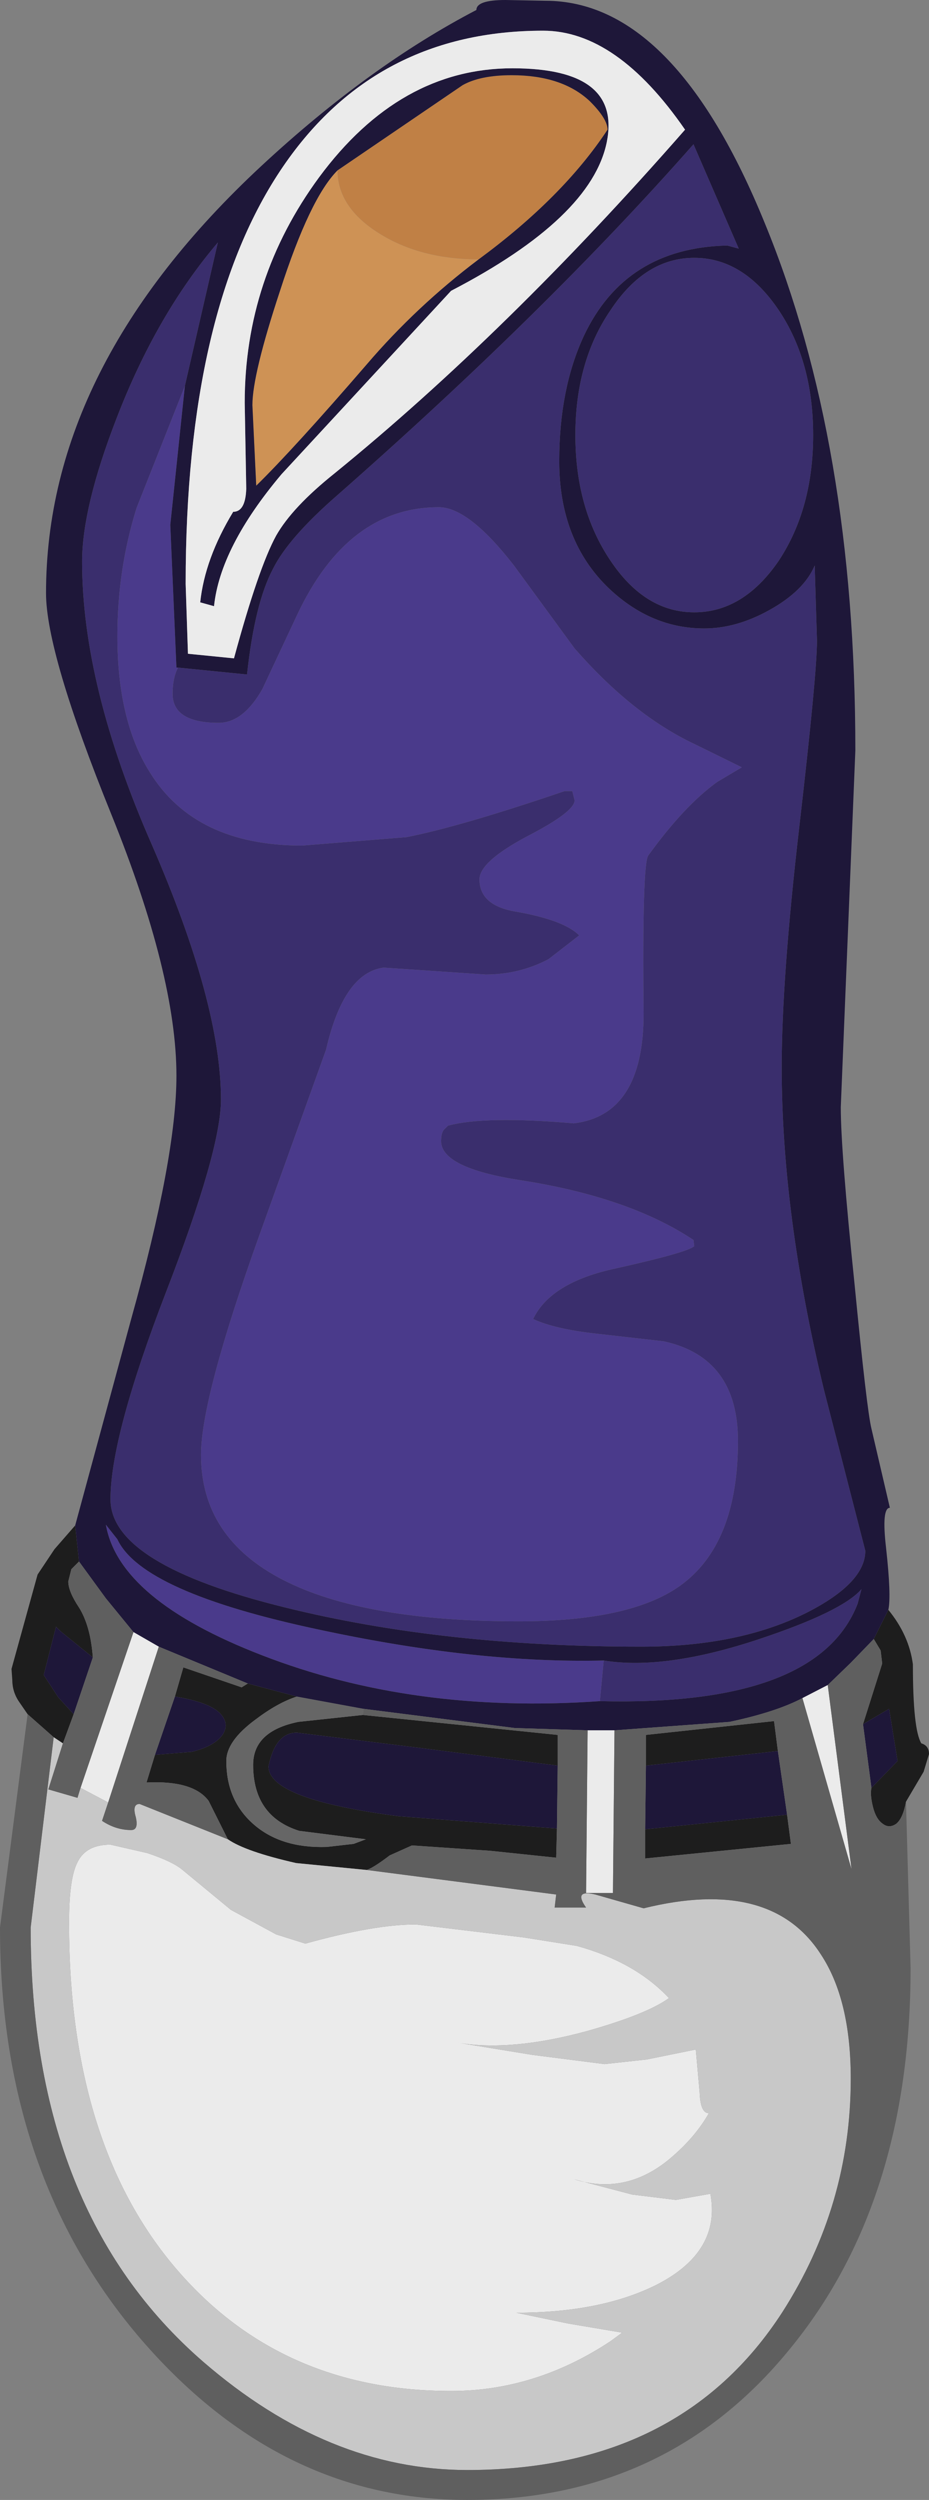 <?xml version="1.0" encoding="UTF-8" standalone="no"?>
<svg xmlns:ffdec="https://www.free-decompiler.com/flash" xmlns:xlink="http://www.w3.org/1999/xlink" ffdec:objectType="shape" height="162.9px" width="60.55px" xmlns="http://www.w3.org/2000/svg">
  <rect width="100%" height="100%" fill="#808080" stroke="none"/>
  <g transform="matrix(1.0, 0.0, 0.0, 1.0, 28.4, 127.25)">
    <path d="M29.5 -22.35 Q30.85 -20.7 31.1 -18.8 31.1 -14.55 31.65 -13.65 32.15 -13.5 32.15 -12.95 L31.8 -11.8 30.65 -9.85 Q30.45 -8.75 30.0 -8.4 29.55 -8.1 29.15 -8.4 28.7 -8.7 28.5 -9.5 28.3 -10.3 28.4 -10.75 L30.1 -12.5 29.55 -15.9 27.85 -14.9 29.1 -18.85 29.0 -19.7 28.55 -20.45 29.5 -22.35 M-26.6 -15.55 L-27.15 -16.35 Q-27.6 -17.0 -27.6 -17.8 L-27.65 -18.5 -25.95 -24.65 -24.85 -26.3 -23.5 -27.85 -23.25 -25.5 -23.75 -25.0 -23.95 -24.2 Q-23.95 -23.55 -23.25 -22.5 -22.5 -21.3 -22.35 -19.25 L-24.45 -20.95 -24.75 -21.25 -25.55 -18.1 -24.6 -16.65 -23.6 -15.55 -24.3 -13.65 -24.9 -14.05 -26.6 -15.55 M-12.25 -17.55 L-9.05 -16.7 Q-10.3 -16.3 -11.75 -15.2 -13.65 -13.8 -13.65 -12.5 -13.65 -9.95 -11.9 -8.4 -10.1 -6.8 -7.1 -6.9 L-5.35 -7.1 -4.55 -7.4 -8.9 -7.95 Q-11.9 -8.9 -11.9 -12.25 -11.9 -14.45 -8.95 -15.05 L-4.75 -15.5 7.95 -14.2 7.95 -12.2 -1.0 -13.35 -9.05 -14.35 Q-10.45 -14.35 -10.9 -12.15 -10.9 -10.0 -2.4 -8.9 L7.9 -8.1 7.85 -6.2 3.55 -6.65 -1.55 -7.0 -3.0 -6.35 Q-4.05 -5.55 -4.5 -5.4 L-9.1 -5.85 Q-12.4 -6.6 -13.55 -7.4 L-14.8 -9.9 Q-15.8 -11.25 -18.85 -11.1 L-18.3 -12.9 -15.9 -13.1 Q-14.45 -13.45 -13.9 -14.2 -13.4 -14.95 -14.1 -15.65 -14.85 -16.35 -17.0 -16.7 L-16.45 -18.6 -12.65 -17.3 -12.25 -17.55 M22.9 -9.0 L23.15 -7.1 13.65 -6.15 13.65 -8.05 22.9 -9.0 M13.7 -12.2 L13.7 -14.2 22.05 -15.1 22.3 -13.15 13.7 -12.2" fill="#1d1d1d" fill-rule="evenodd" stroke="none"/>
    <path d="M-9.05 -16.7 L-4.7 -15.9 -4.75 -15.5 -8.95 -15.05 Q-11.9 -14.45 -11.9 -12.25 -11.9 -8.9 -8.9 -7.95 L-4.55 -7.4 -5.35 -7.1 -7.1 -6.9 Q-10.1 -6.8 -11.9 -8.4 -13.65 -9.95 -13.65 -12.5 -13.65 -13.8 -11.75 -15.2 -10.3 -16.3 -9.05 -16.7" fill="#666666" fill-rule="evenodd" stroke="none"/>
    <path d="M-6.4 -116.15 L1.75 -121.7 Q2.9 -122.35 4.95 -122.35 8.25 -122.35 10.05 -120.65 11.2 -119.5 11.2 -118.8 8.3 -114.4 2.8 -110.35 -1.0 -110.35 -3.7 -112.05 -6.4 -113.75 -6.4 -116.15" fill="#c08045" fill-rule="evenodd" stroke="none"/>
    <path d="M-6.4 -116.15 Q-6.4 -113.75 -3.7 -112.05 -1.0 -110.35 2.8 -110.35 -1.25 -107.3 -4.5 -103.5 -9.25 -98.0 -11.7 -95.6 L-11.95 -100.85 Q-11.95 -102.85 -10.15 -108.3 -8.2 -114.35 -6.4 -116.15" fill="#ce9255" fill-rule="evenodd" stroke="none"/>
    <path d="M-16.8 -83.75 Q-17.15 -83.05 -17.15 -82.05 -17.15 -80.15 -14.15 -80.15 -12.55 -80.15 -11.3 -82.35 L-9.05 -87.15 Q-5.75 -94.2 0.2 -94.2 2.15 -94.2 5.1 -90.4 L9.05 -85.0 Q12.85 -80.65 16.9 -78.75 L19.95 -77.25 18.35 -76.3 Q16.2 -74.75 13.85 -71.5 13.45 -70.9 13.55 -61.2 13.55 -54.6 9.0 -54.05 3.2 -54.55 0.8 -53.9 L0.6 -53.7 Q0.35 -53.5 0.35 -52.9 0.35 -51.15 5.5 -50.35 12.6 -49.25 16.8 -46.45 L16.85 -46.05 Q16.45 -45.65 11.75 -44.6 7.5 -43.7 6.35 -41.3 7.75 -40.65 10.45 -40.35 L14.85 -39.85 Q19.7 -38.8 19.7 -33.35 19.7 -26.6 15.9 -23.9 12.65 -21.6 5.4 -21.6 -4.7 -21.6 -9.95 -24.3 -15.3 -27.05 -15.3 -32.45 -15.3 -36.15 -11.5 -46.75 L-7.15 -58.85 Q-6.0 -63.85 -3.4 -64.2 L3.25 -63.75 Q5.45 -63.75 7.35 -64.75 L9.35 -66.3 Q8.35 -67.3 5.2 -67.85 2.85 -68.25 2.85 -69.95 2.85 -71.1 5.95 -72.75 9.05 -74.35 9.05 -75.1 L8.9 -75.7 8.4 -75.7 Q1.65 -73.4 -1.9 -72.7 L-8.7 -72.15 Q-15.7 -72.15 -18.65 -76.95 -20.75 -80.3 -20.75 -85.8 -20.75 -90.15 -19.5 -94.15 L-16.35 -102.1 -17.3 -93.05 -16.9 -83.75 -16.8 -83.75 M10.95 -19.05 L10.7 -16.4 Q-1.45 -15.55 -11.35 -19.4 -20.65 -23.0 -21.5 -27.9 L-20.75 -26.95 Q-19.15 -23.5 -7.55 -21.05 2.7 -18.85 10.95 -19.05" fill="#4a3a8b" fill-rule="evenodd" stroke="none"/>
    <path d="M-16.8 -83.75 L-12.3 -83.3 Q-11.8 -87.95 -10.6 -90.2 -9.6 -92.2 -6.45 -94.95 7.2 -106.95 16.8 -117.85 L19.75 -111.05 19.0 -111.25 Q12.35 -111.1 9.65 -105.35 8.05 -101.9 8.05 -97.2 8.05 -92.0 11.3 -88.9 14.05 -86.3 17.5 -86.3 19.6 -86.3 21.75 -87.5 24.0 -88.75 24.7 -90.4 L24.85 -85.5 Q24.85 -83.35 23.7 -73.4 22.55 -63.5 22.55 -57.7 22.55 -48.15 25.3 -36.7 L28.0 -26.2 Q28.0 -24.1 24.15 -22.15 19.75 -19.95 13.4 -19.95 0.5 -19.95 -9.8 -22.5 -21.2 -25.3 -21.2 -29.55 -21.2 -33.65 -17.6 -43.0 -14.0 -52.3 -14.0 -55.6 -14.0 -61.85 -18.5 -72.2 -23.05 -82.55 -23.05 -90.65 -23.05 -94.2 -20.8 -100.0 -18.2 -106.75 -14.2 -111.45 L-16.35 -102.1 -19.5 -94.15 Q-20.75 -90.15 -20.75 -85.8 -20.75 -80.3 -18.65 -76.95 -15.7 -72.15 -8.7 -72.15 L-1.9 -72.7 Q1.65 -73.4 8.4 -75.7 L8.9 -75.7 9.05 -75.1 Q9.05 -74.35 5.95 -72.75 2.85 -71.1 2.85 -69.95 2.85 -68.25 5.2 -67.85 8.35 -67.3 9.35 -66.3 L7.35 -64.75 Q5.45 -63.75 3.25 -63.75 L-3.4 -64.2 Q-6.0 -63.85 -7.15 -58.85 L-11.5 -46.75 Q-15.3 -36.15 -15.3 -32.45 -15.3 -27.05 -9.95 -24.3 -4.7 -21.6 5.4 -21.6 12.65 -21.6 15.9 -23.9 19.7 -26.6 19.7 -33.35 19.7 -38.8 14.85 -39.85 L10.45 -40.35 Q7.75 -40.65 6.35 -41.3 7.5 -43.7 11.75 -44.6 16.45 -45.65 16.85 -46.05 L16.8 -46.45 Q12.6 -49.25 5.5 -50.35 0.35 -51.15 0.35 -52.9 0.35 -53.5 0.6 -53.7 L0.8 -53.9 Q3.2 -54.55 9.0 -54.05 13.55 -54.6 13.55 -61.2 13.45 -70.9 13.85 -71.5 16.2 -74.75 18.35 -76.3 L19.95 -77.25 16.9 -78.75 Q12.85 -80.65 9.05 -85.0 L5.1 -90.4 Q2.15 -94.2 0.2 -94.2 -5.75 -94.2 -9.05 -87.15 L-11.3 -82.35 Q-12.55 -80.15 -14.15 -80.15 -17.15 -80.15 -17.15 -82.05 -17.15 -83.05 -16.8 -83.75 M11.4 -107.05 Q13.65 -110.45 16.85 -110.45 20.05 -110.45 22.35 -107.05 24.6 -103.7 24.6 -98.9 24.6 -94.1 22.35 -90.7 20.05 -87.35 16.85 -87.35 13.65 -87.35 11.4 -90.7 9.1 -94.1 9.1 -98.9 9.1 -103.7 11.4 -107.05 M10.7 -16.4 L10.95 -19.05 Q14.95 -18.4 21.1 -20.45 26.5 -22.25 27.75 -23.7 L27.5 -22.75 Q24.9 -16.05 10.7 -16.4" fill="#3a2e6d" fill-rule="evenodd" stroke="none"/>
    <path d="M-23.5 -27.85 L-19.85 -41.3 Q-16.9 -51.85 -16.9 -57.15 -16.9 -63.7 -21.15 -74.2 -25.4 -84.7 -25.4 -88.6 -25.4 -103.4 -11.35 -116.45 -4.35 -122.95 2.65 -126.6 2.65 -127.25 4.55 -127.25 L7.15 -127.2 Q15.55 -127.2 21.45 -112.7 27.35 -98.35 27.35 -78.35 L26.4 -55.1 Q26.4 -52.25 27.3 -43.55 28.1 -35.35 28.4 -34.15 L29.6 -29.0 Q29.05 -29.0 29.35 -26.4 29.7 -23.25 29.5 -22.35 L28.55 -20.45 27.05 -18.9 25.55 -17.45 23.9 -16.6 Q22.2 -15.7 19.15 -15.05 L11.65 -14.5 9.9 -14.5 5.15 -14.65 -4.7 -15.9 -9.05 -16.7 -12.25 -17.55 -18.05 -19.95 -19.7 -20.9 -21.5 -23.1 -23.25 -25.5 -23.5 -27.85 M2.8 -110.35 Q8.3 -114.4 11.2 -118.8 11.2 -119.5 10.05 -120.65 8.25 -122.35 4.95 -122.35 2.9 -122.35 1.75 -121.7 L-6.4 -116.15 Q-8.2 -114.35 -10.15 -108.3 -11.95 -102.85 -11.95 -100.85 L-11.7 -95.6 Q-9.25 -98.0 -4.5 -103.5 -1.25 -107.3 2.8 -110.35 M-16.35 -102.1 L-14.2 -111.45 Q-18.2 -106.75 -20.8 -100.0 -23.05 -94.2 -23.05 -90.65 -23.05 -82.55 -18.5 -72.2 -14.0 -61.85 -14.0 -55.6 -14.0 -52.3 -17.6 -43.0 -21.2 -33.65 -21.2 -29.55 -21.2 -25.3 -9.8 -22.5 0.5 -19.95 13.4 -19.95 19.75 -19.95 24.15 -22.15 28.0 -24.1 28.0 -26.2 L25.3 -36.7 Q22.55 -48.15 22.55 -57.7 22.55 -63.5 23.7 -73.4 24.85 -83.35 24.85 -85.5 L24.7 -90.4 Q24.0 -88.75 21.75 -87.5 19.6 -86.3 17.5 -86.3 14.05 -86.3 11.3 -88.9 8.05 -92.0 8.05 -97.2 8.05 -101.9 9.65 -105.35 12.35 -111.1 19.0 -111.25 L19.75 -111.05 16.8 -117.85 Q7.2 -106.95 -6.45 -94.95 -9.6 -92.2 -10.6 -90.2 -11.8 -87.95 -12.3 -83.3 L-16.8 -83.75 -16.9 -83.75 -17.3 -93.05 -16.35 -102.1 M11.4 -107.05 Q9.1 -103.7 9.1 -98.9 9.1 -94.1 11.4 -90.7 13.65 -87.35 16.85 -87.35 20.05 -87.35 22.35 -90.7 24.6 -94.1 24.6 -98.9 24.6 -103.7 22.35 -107.05 20.05 -110.45 16.85 -110.45 13.65 -110.45 11.4 -107.05 M11.15 -118.0 Q10.15 -113.05 1.0 -108.3 L-10.05 -96.35 Q-14.05 -91.6 -14.45 -87.75 L-15.35 -88.0 Q-15.05 -90.85 -13.2 -93.9 -12.4 -93.9 -12.35 -95.4 L-12.45 -101.0 Q-12.45 -109.1 -7.6 -115.7 -2.35 -122.8 5.0 -122.8 12.1 -122.8 11.15 -118.0 M7.0 -125.25 Q-3.9 -125.25 -9.95 -116.4 -16.3 -107.1 -16.3 -89.2 L-16.15 -84.65 -13.15 -84.35 Q-11.55 -90.25 -10.4 -92.35 -9.35 -94.2 -6.6 -96.4 4.65 -105.55 16.25 -118.8 11.8 -125.25 7.0 -125.25 M10.95 -19.05 Q2.7 -18.85 -7.55 -21.05 -19.15 -23.5 -20.75 -26.95 L-21.5 -27.9 Q-20.65 -23.0 -11.35 -19.4 -1.45 -15.55 10.7 -16.4 24.9 -16.05 27.5 -22.75 L27.75 -23.7 Q26.5 -22.25 21.1 -20.45 14.95 -18.4 10.95 -19.05 M7.9 -8.1 L-2.4 -8.9 Q-10.9 -10.0 -10.9 -12.15 -10.45 -14.35 -9.05 -14.35 L-1.0 -13.35 7.95 -12.2 7.9 -8.1 M22.9 -9.0 L13.65 -8.05 13.7 -12.2 22.3 -13.15 22.9 -9.0 M27.85 -14.9 L29.55 -15.9 30.1 -12.5 28.4 -10.75 27.85 -14.9 M-22.35 -19.25 L-23.6 -15.55 -24.6 -16.65 -25.55 -18.1 -24.75 -21.25 -24.45 -20.95 -22.35 -19.25 M-18.3 -12.9 L-17.0 -16.7 Q-14.85 -16.35 -14.1 -15.65 -13.4 -14.95 -13.9 -14.2 -14.45 -13.45 -15.9 -13.1 L-18.3 -12.9" fill="#1e1739" fill-rule="evenodd" stroke="none"/>
    <path d="M-19.7 -20.9 L-18.05 -19.95 -21.35 -9.8 -23.15 -10.75 -19.7 -20.9 M9.9 -14.5 L11.65 -14.5 11.55 -3.9 9.8 -3.9 9.9 -14.5 M23.9 -16.6 L25.55 -17.45 27.1 -5.45 23.9 -16.6 M7.0 -125.25 Q11.8 -125.25 16.25 -118.8 4.65 -105.55 -6.6 -96.4 -9.35 -94.2 -10.4 -92.35 -11.55 -90.25 -13.15 -84.35 L-16.15 -84.65 -16.3 -89.2 Q-16.3 -107.1 -9.95 -116.4 -3.9 -125.25 7.0 -125.25 M11.15 -118.0 Q12.1 -122.8 5.0 -122.8 -2.35 -122.8 -7.6 -115.7 -12.45 -109.1 -12.45 -101.0 L-12.35 -95.4 Q-12.4 -93.9 -13.2 -93.9 -15.05 -90.85 -15.35 -88.0 L-14.45 -87.75 Q-14.05 -91.6 -10.05 -96.35 L1.0 -108.3 Q10.15 -113.05 11.15 -118.0 M5.75 -1.0 L9.2 -0.45 Q13.0 0.6 15.2 2.95 13.75 4.0 9.85 5.1 4.9 6.45 1.4 5.85 L6.3 6.65 11.0 7.25 13.75 6.95 16.95 6.3 17.2 9.1 Q17.25 10.45 17.8 10.45 16.95 11.95 15.45 13.25 12.5 15.85 9.0 14.75 L12.8 15.75 15.65 16.1 17.9 15.7 Q18.6 19.45 14.45 21.6 10.8 23.45 5.25 23.45 L8.6 24.15 12.15 24.75 11.4 25.3 Q6.5 28.55 1.0 28.55 -9.85 28.55 -16.6 20.95 -23.9 12.75 -23.9 -1.95 -23.9 -4.85 -23.35 -5.9 -22.8 -7.05 -21.2 -7.05 L-18.8 -6.5 Q-17.15 -5.95 -16.5 -5.4 L-13.35 -2.8 -10.4 -1.2 -8.5 -0.6 Q-4.0 -1.85 -1.3 -1.85 L5.75 -1.0" fill="#ebebeb" fill-rule="evenodd" stroke="none"/>
    <path d="M-4.5 -5.4 L7.85 -3.8 7.75 -2.95 9.8 -2.95 Q8.95 -4.15 10.4 -3.8 L13.55 -2.9 Q21.85 -4.95 25.1 0.1 27.05 3.05 27.05 8.2 27.05 16.45 22.6 23.4 15.95 33.7 2.05 33.7 -7.0 33.7 -15.15 26.65 -26.4 16.9 -26.4 -1.65 L-24.9 -14.05 -24.3 -13.65 -25.25 -10.65 -23.35 -10.1 -23.15 -10.75 -21.35 -9.8 -21.75 -8.6 Q-20.85 -8.0 -19.85 -8.0 -19.35 -8.0 -19.55 -8.85 -19.8 -9.7 -19.3 -9.7 L-13.55 -7.4 Q-12.4 -6.6 -9.1 -5.85 L-4.5 -5.4 M5.75 -1.0 L-1.3 -1.85 Q-4.0 -1.85 -8.5 -0.6 L-10.4 -1.2 -13.35 -2.8 -16.5 -5.4 Q-17.15 -5.95 -18.8 -6.5 L-21.2 -7.05 Q-22.8 -7.05 -23.35 -5.9 -23.9 -4.85 -23.9 -1.95 -23.9 12.75 -16.6 20.95 -9.85 28.55 1.0 28.55 6.5 28.55 11.4 25.3 L12.15 24.75 8.6 24.15 5.25 23.45 Q10.8 23.45 14.45 21.6 18.6 19.45 17.9 15.7 L15.65 16.1 12.8 15.75 9.0 14.75 Q12.5 15.85 15.45 13.25 16.95 11.95 17.8 10.45 17.25 10.45 17.2 9.1 L16.95 6.3 13.75 6.95 11.0 7.25 6.3 6.65 1.4 5.85 Q4.9 6.45 9.85 5.1 13.75 4.0 15.2 2.95 13.0 0.6 9.2 -0.45 L5.75 -1.0" fill="#c8c8c8" fill-rule="evenodd" stroke="none"/>
    <path d="M30.65 -9.85 L30.95 1.0 Q30.95 16.25 23.05 25.85 15.05 35.65 2.05 35.65 -9.9 35.65 -18.8 25.65 -28.4 14.85 -28.4 -1.65 L-26.6 -15.55 -24.9 -14.05 -26.4 -1.65 Q-26.4 16.9 -15.15 26.65 -7.0 33.7 2.05 33.7 15.95 33.7 22.6 23.4 27.05 16.45 27.05 8.2 27.05 3.05 25.1 0.1 21.85 -4.95 13.55 -2.9 L10.4 -3.8 Q8.95 -4.15 9.8 -2.95 L7.75 -2.95 7.85 -3.8 -4.5 -5.4 Q-4.05 -5.55 -3.0 -6.35 L-1.55 -7.0 3.55 -6.65 7.85 -6.2 7.9 -8.1 7.95 -12.2 7.95 -14.2 -4.75 -15.5 -4.7 -15.9 5.15 -14.65 9.9 -14.5 9.8 -3.9 11.55 -3.9 11.65 -14.5 19.15 -15.05 Q22.2 -15.7 23.9 -16.6 L27.1 -5.45 25.55 -17.45 27.05 -18.9 28.55 -20.45 29.0 -19.7 29.1 -18.85 27.85 -14.9 28.4 -10.75 Q28.3 -10.3 28.5 -9.5 28.7 -8.7 29.15 -8.4 29.55 -8.1 30.0 -8.4 30.45 -8.75 30.65 -9.85 M-23.25 -25.5 L-21.5 -23.1 -19.7 -20.9 -23.15 -10.75 -23.35 -10.1 -25.25 -10.65 -24.3 -13.65 -23.6 -15.55 -22.35 -19.25 Q-22.5 -21.3 -23.25 -22.5 -23.95 -23.55 -23.95 -24.2 L-23.75 -25.0 -23.25 -25.5 M-18.05 -19.95 L-12.25 -17.55 -12.65 -17.3 -16.45 -18.6 -17.0 -16.7 -18.3 -12.9 -18.85 -11.1 Q-15.8 -11.25 -14.8 -9.9 L-13.55 -7.4 -19.3 -9.7 Q-19.8 -9.7 -19.55 -8.85 -19.35 -8.0 -19.85 -8.0 -20.85 -8.0 -21.75 -8.6 L-21.35 -9.8 -18.05 -19.95 M13.65 -8.05 L13.65 -6.15 23.15 -7.1 22.9 -9.0 22.3 -13.15 22.05 -15.1 13.7 -14.2 13.7 -12.2 13.65 -8.05" fill="#5f5f5f" fill-rule="evenodd" stroke="none"/>
  </g>
</svg>
